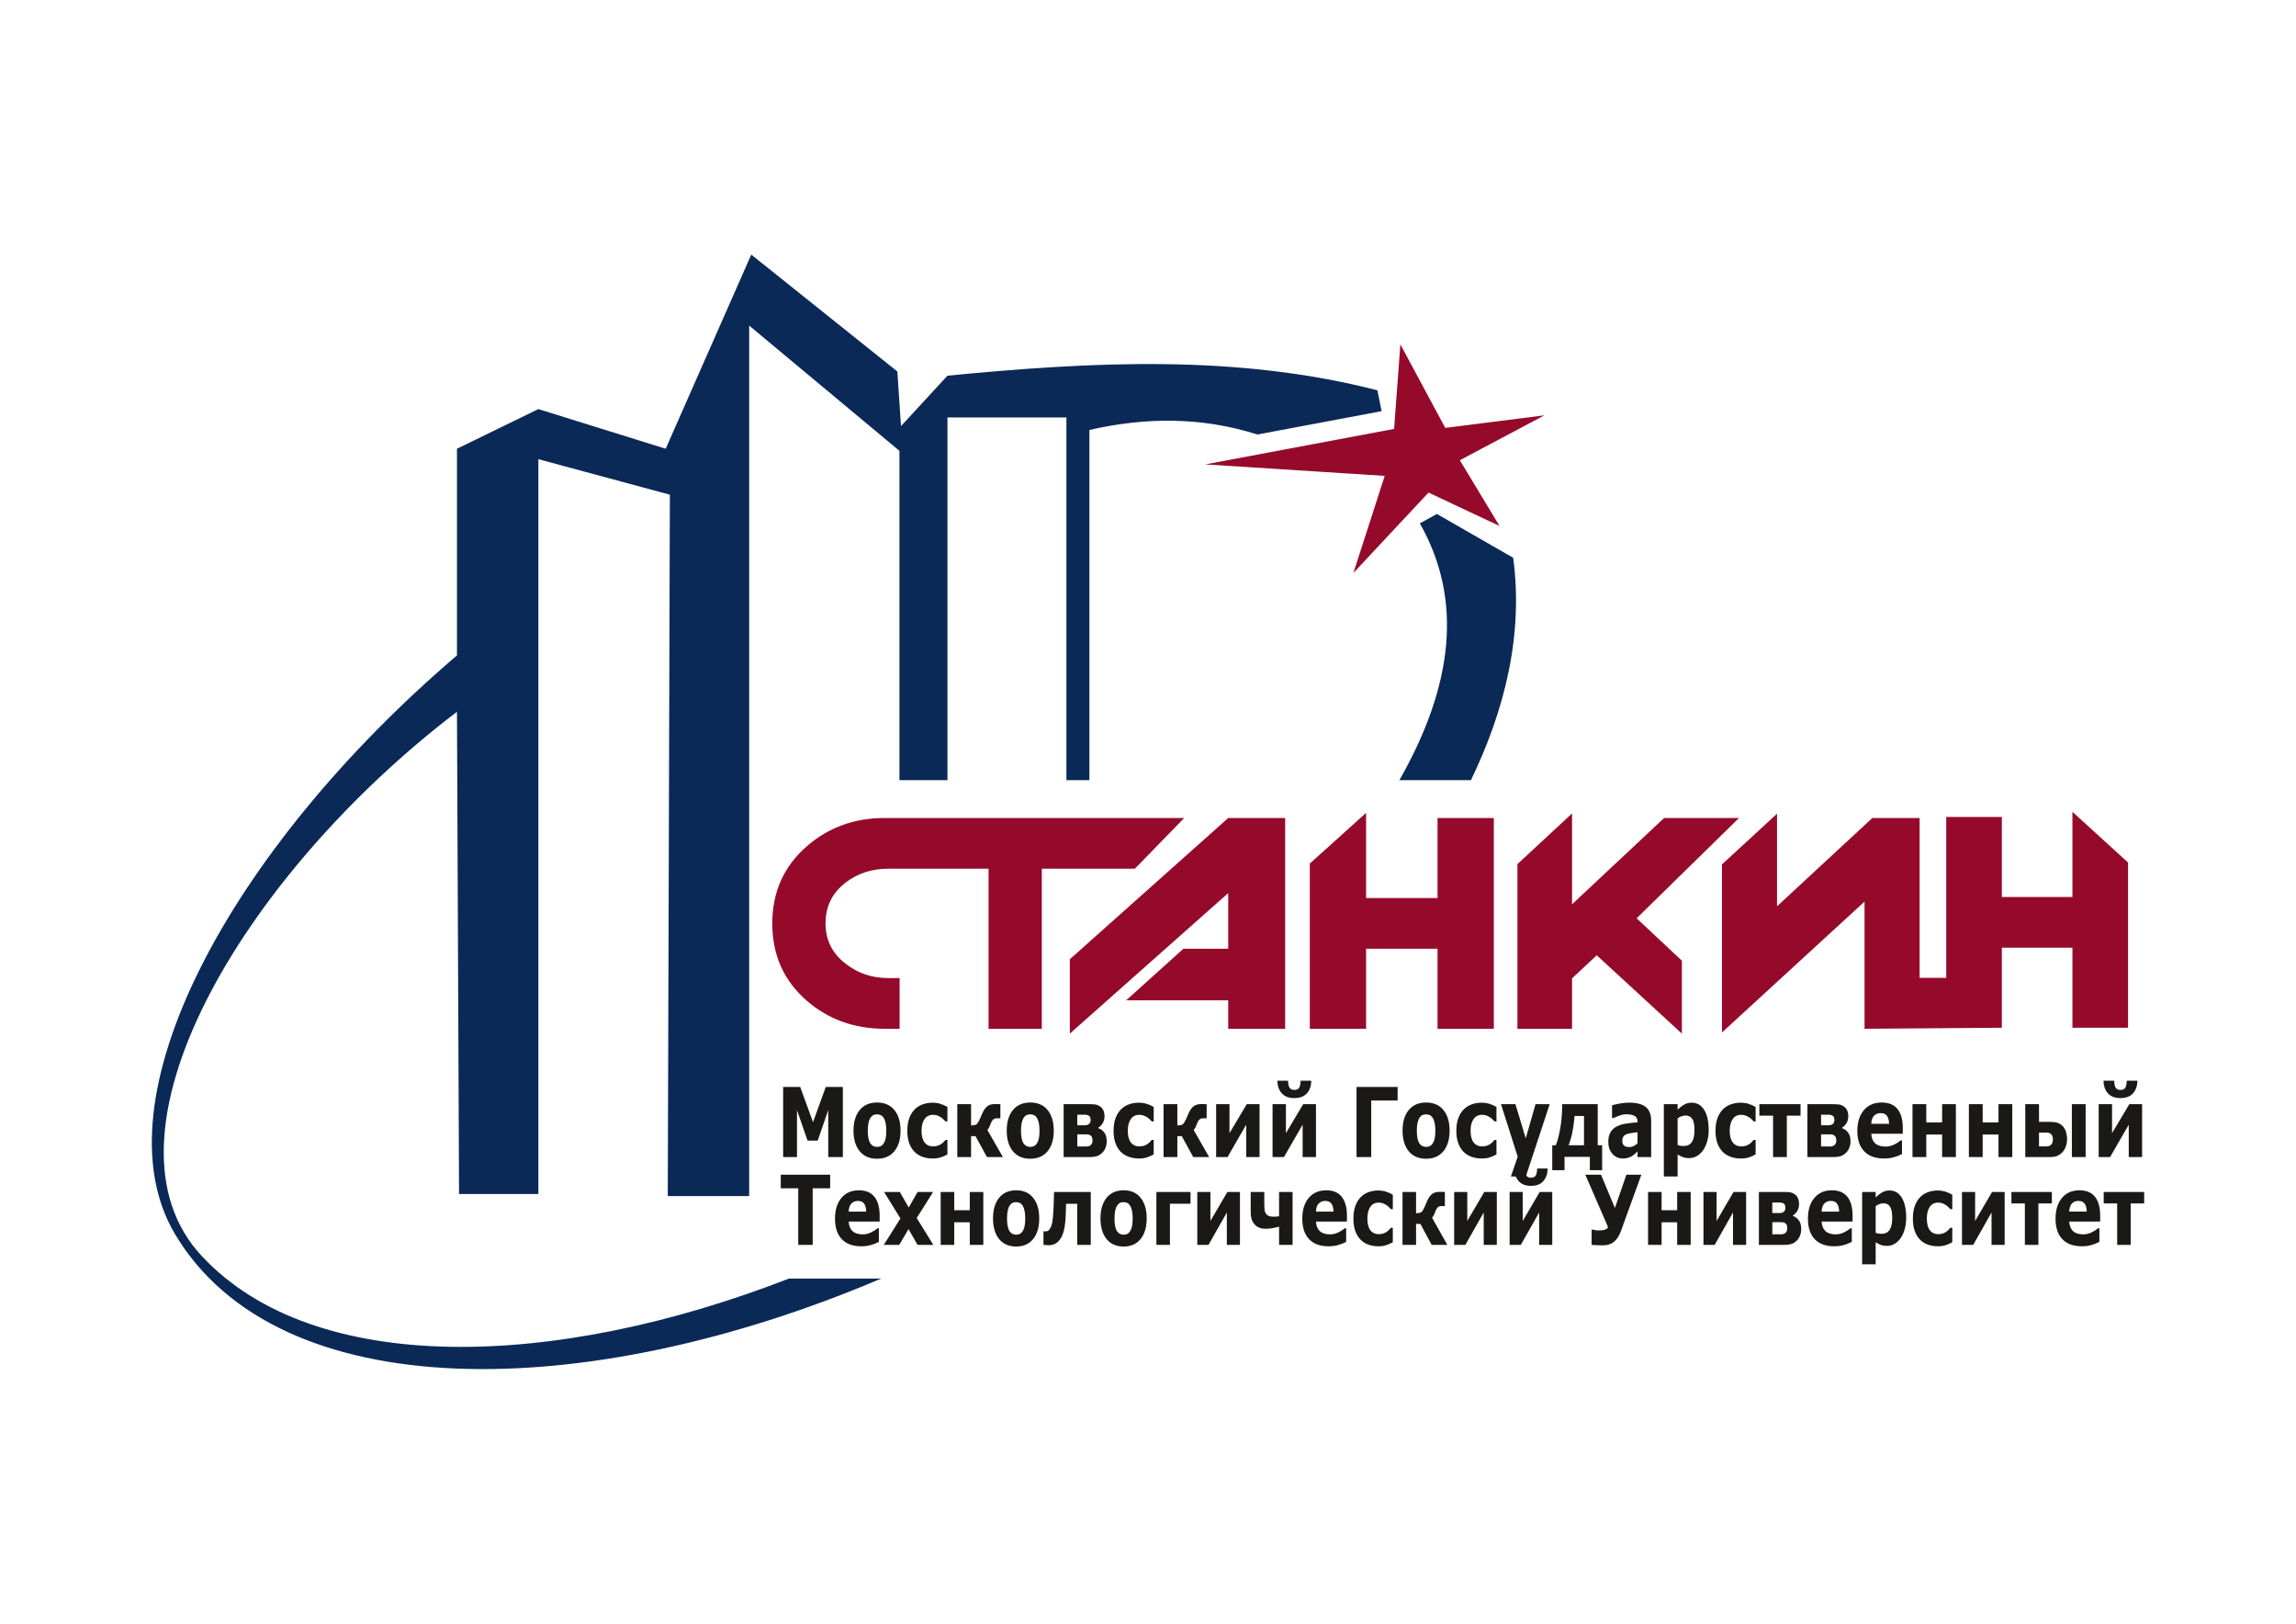 <svg xmlns:dc="http://purl.org/dc/elements/1.1/" xmlns:cc="http://creativecommons.org/ns#" xmlns:rdf="http://www.w3.org/1999/02/22-rdf-syntax-ns#" xmlns:svg="http://www.w3.org/2000/svg" xmlns="http://www.w3.org/2000/svg" viewBox="0 0 841.89 595.276" id="svg2" height="595.276" width="841.89" version="1.1">
  <defs id="defs18" />
  <g id="g4">
    <path id="path6" style="fill:#0a2957;fill-rule:evenodd" d="m 526.886,188.435 27.95,16.045 c 3.848,28.25 -3.159,56.044 -15.467,81.532 l -26.235,0 c 19.61,-34.488 23.508,-65.934 7.483,-94.134 l 6.268,-3.443 z M 168.323,437.738 167.558,260.947 C 88.204,321.409 32.656,416.81 74.189,460.698 c 41.068,43.762 128.544,41.692 215.091,8.049 l 33.819,0 C 214.263,515.044 101.981,515.808 64.21,452.508 34.872,403.335 84.064,311.548 167.558,240.284 l 0,-75.767 29.847,-14.539 46.685,14.539 31.379,-71.174 53.572,42.859 1.338,20.017 17.029,-18.488 c 52.938,-5.126 105.745,-7.951 157.656,5.358 l 1.532,7.654 -45.528,8.555 c -20.54,-6.517 -41.078,-6.374 -61.618,-1.668 l 0,128.383 -8.419,0 0,-132.973 -43.623,0 0,132.973 -17.602,0 0,-120.728 -55.101,-45.92 0,319.138 -29.849,0 0.767,-257.148 -48.217,-13.009 0,269.392 -29.082,0 z" />
    <path id="path8" style="fill:#950a2a;fill-rule:evenodd" d="m 329.868,318.475 -0.927,0 -3.137,0 c -6.08,0 -11.334,1.706 -15.761,5.117 -4.891,3.76 -7.337,8.738 -7.337,14.934 0,6.127 2.479,11.07 7.435,14.83 4.428,3.481 9.648,5.221 15.663,5.221 l 4.064,0 0,18.59 -5.452,0 c -11.168,0 -20.718,-3.446 -28.648,-10.339 -8.393,-7.311 -12.59,-16.745 -12.59,-28.303 0,-11.488 4.23,-20.922 12.69,-28.302 7.929,-6.893 17.446,-10.34 28.548,-10.34 l 109.813,0 -18.091,18.59 -34.127,0 0,58.693 -19.529,0 0,-58.693 -32.613,0 z m 141.375,58.693 -20.881,0 0,-10.444 -37.415,0 20.986,-18.903 16.429,0 0,-20.4 -58.084,51.522 0,-27.258 58.084,-51.8 20.881,0 0,77.283 z m 76.51,0 -20.641,0 0,-29.346 -26.194,0 0,29.346 -20.641,0 0,-60.573 20.641,-18.589 0,31.226 26.194,0 0,-29.346 20.641,0 0,77.283 z m 89.91,-77.283 -37.546,36.779 16.595,15.544 0,26.735 -31.223,-28.719 -9.05,8.459 0,18.485 -20.036,0 0,-60.364 20.036,-18.589 0,33.315 33.765,-31.645 27.46,0 z m 96.37,76.9 0,-29.346 25.88,0 0,29.346 20.393,0 0,-60.573 -20.393,-18.589 0,31.226 -25.88,0 0,-29.346 -20.393,0 0,58.99 -9.76,-0.017 0,-58.59 -17.324,0 -34.956,32.375 0,-33.942 -20.195,18.59 0,61.617 52.281,-47.988 0,46.63 50.348,-0.383 z" />
    <path id="path10" style="fill:#950a2a;fill-rule:evenodd" d="m 513.482,126.252 -2.296,30.995 -69.261,13.01 65.817,4.209 -11.48,35.587 27.552,-29.465 26.021,12.245 -14.541,-24.108 30.995,-16.454 -36.353,4.592 -16.454,-30.613 z" />
    <path id="path12" style="fill:#1b1918;fill-rule:evenodd" d="m 309.059,424.206 -5.359,0 0,-17.223 -3.873,11.179 -3.716,0 -3.874,-11.179 0,17.223 -5.076,0 0,-25.719 6.253,0 4.703,12.901 4.682,-12.901 6.259,0 0,25.719 z m 21.154,-9.693 c 0,3.189 -0.751,5.707 -2.266,7.541 -1.508,1.84 -3.629,2.759 -6.358,2.759 -2.734,0 -4.855,-0.919 -6.363,-2.759 -1.508,-1.834 -2.265,-4.352 -2.265,-7.541 0,-3.208 0.762,-5.732 2.279,-7.565 1.517,-1.828 3.635,-2.747 6.349,-2.747 2.749,0 4.875,0.925 6.373,2.765 1.503,1.845 2.251,4.357 2.251,7.547 z m -6.216,4.717 c 0.331,-0.495 0.575,-1.091 0.737,-1.787 0.163,-0.696 0.25,-1.663 0.25,-2.895 0,-1.138 -0.087,-2.093 -0.255,-2.865 -0.167,-0.773 -0.402,-1.386 -0.703,-1.852 -0.297,-0.472 -0.656,-0.801 -1.077,-0.997 -0.422,-0.2 -0.877,-0.294 -1.361,-0.294 -0.488,0 -0.919,0.076 -1.298,0.241 -0.383,0.16 -0.742,0.484 -1.086,0.967 -0.312,0.449 -0.556,1.067 -0.738,1.846 -0.181,0.784 -0.273,1.769 -0.273,2.953 0,1.062 0.076,1.981 0.235,2.76 0.163,0.772 0.393,1.397 0.704,1.869 0.296,0.454 0.656,0.778 1.073,0.984 0.416,0.213 0.89,0.312 1.422,0.312 0.46,0 0.896,-0.095 1.312,-0.283 0.417,-0.189 0.771,-0.514 1.058,-0.961 z m 18.043,5.495 c -1.374,0 -2.628,-0.2 -3.768,-0.607 -1.135,-0.401 -2.126,-1.02 -2.963,-1.863 -0.834,-0.843 -1.481,-1.899 -1.939,-3.178 -0.456,-1.279 -0.684,-2.777 -0.684,-4.493 0,-1.804 0.243,-3.366 0.737,-4.681 0.488,-1.309 1.173,-2.4 2.053,-3.267 0.853,-0.814 1.834,-1.415 2.945,-1.793 1.111,-0.382 2.269,-0.572 3.467,-0.572 1.073,0 2.063,0.147 2.973,0.43 0.905,0.289 1.752,0.666 2.538,1.127 l 0,5.301 -0.714,0 c -0.196,-0.206 -0.435,-0.449 -0.709,-0.725 -0.277,-0.278 -0.617,-0.549 -1.02,-0.814 -0.382,-0.248 -0.804,-0.461 -1.259,-0.625 -0.46,-0.171 -0.991,-0.253 -1.599,-0.253 -1.351,0 -2.385,0.525 -3.108,1.58 -0.728,1.055 -1.087,2.487 -1.087,4.292 0,1.869 0.369,3.285 1.116,4.251 0.742,0.967 1.796,1.451 3.161,1.451 0.637,0 1.211,-0.088 1.719,-0.265 0.512,-0.183 0.934,-0.39 1.269,-0.632 0.32,-0.23 0.598,-0.472 0.843,-0.725 0.243,-0.253 0.469,-0.501 0.674,-0.742 l 0.714,0 0,5.301 c -0.794,0.46 -1.623,0.825 -2.491,1.096 -0.867,0.272 -1.819,0.407 -2.868,0.407 z m 25.7,-0.519 -5.838,0 -4.217,-7.689 -1.614,0 0,7.689 -5.053,0 0,-19.398 5.053,0 0,7.788 c 0.933,-0.011 1.579,-0.135 1.934,-0.371 0.354,-0.236 0.766,-0.86 1.235,-1.875 0.139,-0.294 0.307,-0.683 0.503,-1.155 0.196,-0.472 0.354,-0.837 0.464,-1.085 0.513,-1.132 1.117,-1.969 1.801,-2.517 0.69,-0.548 1.647,-0.82 2.872,-0.82 0.355,0 0.728,0.006 1.126,0.017 0.398,0.012 0.671,0.018 0.809,0.018 l 0,5.183 -1.374,0 c -0.561,0 -1.011,0.171 -1.341,0.519 -0.331,0.342 -0.617,0.855 -0.861,1.533 -0.205,0.567 -0.394,1.015 -0.56,1.345 -0.173,0.324 -0.383,0.607 -0.647,0.838 l 5.708,9.982 z m 18.655,-9.693 c 0,3.189 -0.752,5.707 -2.265,7.541 -1.508,1.84 -3.63,2.759 -6.359,2.759 -2.734,0 -4.855,-0.919 -6.363,-2.759 -1.508,-1.834 -2.265,-4.352 -2.265,-7.541 0,-3.208 0.762,-5.732 2.279,-7.565 1.518,-1.828 3.635,-2.747 6.349,-2.747 2.749,0 4.875,0.925 6.373,2.765 1.503,1.845 2.251,4.357 2.251,7.547 z m -6.216,4.717 c 0.331,-0.495 0.576,-1.091 0.738,-1.787 0.162,-0.696 0.249,-1.663 0.249,-2.895 0,-1.138 -0.087,-2.093 -0.254,-2.865 -0.167,-0.773 -0.403,-1.386 -0.704,-1.852 -0.297,-0.472 -0.656,-0.801 -1.077,-0.997 -0.421,-0.2 -0.877,-0.294 -1.361,-0.294 -0.488,0 -0.919,0.076 -1.298,0.241 -0.382,0.16 -0.742,0.484 -1.086,0.967 -0.311,0.449 -0.556,1.067 -0.737,1.846 -0.182,0.784 -0.273,1.769 -0.273,2.953 0,1.062 0.075,1.981 0.234,2.76 0.163,0.772 0.393,1.397 0.704,1.869 0.297,0.454 0.656,0.778 1.073,0.984 0.416,0.213 0.89,0.312 1.422,0.312 0.46,0 0.896,-0.095 1.312,-0.283 0.417,-0.189 0.772,-0.514 1.058,-0.961 z m 25.632,-0.879 c 0,0.931 -0.154,1.762 -0.455,2.489 -0.306,0.725 -0.709,1.326 -1.216,1.809 -0.638,0.613 -1.307,1.026 -2.012,1.239 -0.709,0.212 -1.546,0.318 -2.518,0.318 l -9.596,0 0,-19.398 9.19,0 c 1.148,0 1.996,0.047 2.537,0.135 0.546,0.095 1.077,0.318 1.599,0.678 0.551,0.365 0.967,0.854 1.246,1.468 0.273,0.608 0.412,1.333 0.412,2.176 0,0.955 -0.221,1.792 -0.666,2.512 -0.445,0.719 -0.981,1.267 -1.609,1.651 l 0,0.188 c 0.872,0.266 1.604,0.796 2.198,1.599 0.594,0.801 0.891,1.845 0.891,3.136 z m -5.909,-7.707 c 0,-0.713 -0.172,-1.22 -0.522,-1.52 -0.355,-0.295 -0.914,-0.449 -1.69,-0.449 l -2.667,0 0,3.868 2.748,0 c 0.685,0 1.211,-0.165 1.58,-0.506 0.368,-0.343 0.55,-0.802 0.55,-1.392 z m 0.704,7.518 c 0,-0.843 -0.196,-1.432 -0.584,-1.775 -0.388,-0.336 -0.958,-0.506 -1.715,-0.506 l -3.284,0 0,4.439 3.365,0 c 0.695,0 1.236,-0.194 1.628,-0.578 0.393,-0.389 0.589,-0.913 0.589,-1.58 z m 17.07,6.563 c -1.374,0 -2.628,-0.2 -3.768,-0.607 -1.135,-0.401 -2.126,-1.02 -2.965,-1.863 -0.833,-0.843 -1.48,-1.899 -1.938,-3.178 -0.456,-1.279 -0.685,-2.777 -0.685,-4.493 0,-1.804 0.244,-3.366 0.738,-4.681 0.488,-1.309 1.173,-2.4 2.053,-3.267 0.852,-0.814 1.834,-1.415 2.944,-1.793 1.112,-0.382 2.27,-0.572 3.467,-0.572 1.073,0 2.064,0.147 2.974,0.43 0.905,0.289 1.752,0.666 2.538,1.127 l 0,5.301 -0.714,0 c -0.196,-0.206 -0.435,-0.449 -0.709,-0.725 -0.278,-0.278 -0.617,-0.549 -1.02,-0.814 -0.383,-0.248 -0.804,-0.461 -1.259,-0.625 -0.46,-0.171 -0.992,-0.253 -1.599,-0.253 -1.351,0 -2.385,0.525 -3.108,1.58 -0.728,1.055 -1.087,2.487 -1.087,4.292 0,1.869 0.369,3.285 1.116,4.251 0.742,0.967 1.796,1.451 3.161,1.451 0.637,0 1.21,-0.088 1.719,-0.265 0.511,-0.183 0.934,-0.39 1.268,-0.632 0.321,-0.23 0.599,-0.472 0.843,-0.725 0.244,-0.253 0.47,-0.501 0.675,-0.742 l 0.714,0 0,5.301 c -0.795,0.46 -1.623,0.825 -2.491,1.096 -0.867,0.272 -1.819,0.407 -2.868,0.407 z m 25.698,-0.519 -5.837,0 -4.218,-7.689 -1.614,0 0,7.689 -5.051,0 0,-19.398 5.051,0 0,7.788 c 0.934,-0.011 1.58,-0.135 1.934,-0.371 0.355,-0.236 0.767,-0.86 1.236,-1.875 0.139,-0.294 0.306,-0.683 0.503,-1.155 0.195,-0.472 0.354,-0.837 0.464,-1.085 0.512,-1.132 1.116,-1.969 1.801,-2.517 0.69,-0.548 1.647,-0.82 2.872,-0.82 0.355,0 0.728,0.006 1.126,0.017 0.397,0.012 0.67,0.018 0.809,0.018 l 0,5.183 -1.375,0 c -0.56,0 -1.01,0.171 -1.34,0.519 -0.331,0.342 -0.617,0.855 -0.861,1.533 -0.206,0.567 -0.394,1.015 -0.56,1.345 -0.173,0.324 -0.384,0.607 -0.647,0.838 l 5.707,9.982 z m 18.473,0 -4.893,0 0,-11.869 -6.846,11.869 -4.181,0 0,-19.398 4.898,0 0,10.625 6.34,-10.625 4.682,0 0,19.398 z m 20.691,0 -4.894,0 0,-11.869 -6.846,11.869 -4.181,0 0,-19.398 4.899,0 0,10.625 6.339,-10.625 4.683,0 0,19.398 z m -1.738,-28.001 c 0,1.875 -0.522,3.408 -1.566,4.593 -1.038,1.186 -2.585,1.781 -4.634,1.781 -2.04,0 -3.582,-0.595 -4.63,-1.787 -1.044,-1.191 -1.57,-2.724 -1.57,-4.587 l 3.902,0 c 0.014,1.138 0.196,1.987 0.532,2.546 0.335,0.56 0.924,0.838 1.767,0.838 0.852,0 1.441,-0.272 1.777,-0.82 0.331,-0.548 0.506,-1.403 0.527,-2.565 l 3.897,0 z m 31.674,7.252 -9.677,0 0,20.749 -5.387,0 0,-25.719 15.064,0 0,4.97 z m 19.062,11.056 c 0,3.189 -0.752,5.707 -2.265,7.541 -1.508,1.84 -3.63,2.759 -6.359,2.759 -2.734,0 -4.855,-0.919 -6.363,-2.759 -1.508,-1.834 -2.264,-4.352 -2.264,-7.541 0,-3.208 0.761,-5.732 2.278,-7.565 1.518,-1.828 3.635,-2.747 6.349,-2.747 2.749,0 4.874,0.925 6.373,2.765 1.503,1.845 2.251,4.357 2.251,7.547 z m -6.216,4.717 c 0.331,-0.495 0.576,-1.091 0.738,-1.787 0.163,-0.696 0.249,-1.663 0.249,-2.895 0,-1.138 -0.086,-2.093 -0.254,-2.865 -0.167,-0.773 -0.403,-1.386 -0.704,-1.852 -0.297,-0.472 -0.656,-0.801 -1.077,-0.997 -0.421,-0.2 -0.877,-0.294 -1.361,-0.294 -0.488,0 -0.918,0.076 -1.297,0.241 -0.383,0.16 -0.742,0.484 -1.087,0.967 -0.311,0.449 -0.556,1.067 -0.737,1.846 -0.182,0.784 -0.273,1.769 -0.273,2.953 0,1.062 0.075,1.981 0.234,2.76 0.163,0.772 0.393,1.397 0.704,1.869 0.297,0.454 0.656,0.778 1.073,0.984 0.416,0.213 0.891,0.312 1.423,0.312 0.459,0 0.895,-0.095 1.311,-0.283 0.417,-0.189 0.772,-0.514 1.058,-0.961 z m 18.043,5.495 c -1.373,0 -2.628,-0.2 -3.767,-0.607 -1.135,-0.401 -2.127,-1.02 -2.965,-1.863 -0.833,-0.843 -1.48,-1.899 -1.94,-3.178 -0.455,-1.279 -0.684,-2.777 -0.684,-4.493 0,-1.804 0.244,-3.366 0.737,-4.681 0.488,-1.309 1.173,-2.4 2.054,-3.267 0.852,-0.814 1.834,-1.415 2.944,-1.793 1.111,-0.382 2.27,-0.572 3.467,-0.572 1.073,0 2.063,0.147 2.974,0.43 0.905,0.289 1.752,0.666 2.537,1.127 l 0,5.301 -0.714,0 c -0.196,-0.206 -0.434,-0.449 -0.708,-0.725 -0.278,-0.278 -0.618,-0.549 -1.02,-0.814 -0.383,-0.248 -0.804,-0.461 -1.26,-0.625 -0.459,-0.171 -0.991,-0.253 -1.599,-0.253 -1.351,0 -2.384,0.525 -3.108,1.58 -0.727,1.055 -1.086,2.487 -1.086,4.292 0,1.869 0.369,3.285 1.116,4.251 0.742,0.967 1.795,1.451 3.161,1.451 0.637,0 1.21,-0.088 1.719,-0.265 0.512,-0.183 0.933,-0.39 1.268,-0.632 0.321,-0.23 0.599,-0.472 0.843,-0.725 0.244,-0.253 0.469,-0.501 0.674,-0.742 l 0.714,0 0,5.301 c -0.794,0.46 -1.623,0.825 -2.49,1.096 -0.867,0.272 -1.819,0.407 -2.869,0.407 z m 16.09,-7.376 3.591,-12.541 5.191,0 -8.753,26.515 -5.468,0 2.495,-7.252 -6.129,-19.263 5.301,0 3.774,12.541 z m 28.015,11.657 -4.506,0 0,-4.87 -9.283,0 0,4.87 -4.506,0 0,-9.133 1.308,0 c 0.708,-1.823 1.278,-4.045 1.704,-6.681 0.426,-2.63 0.637,-5.425 0.637,-8.384 l 13.02,0 0,15.065 1.627,0 0,9.133 z m -6.651,-9.133 0,-10.731 -3.466,0 c -0.159,2.135 -0.426,4.116 -0.804,5.943 -0.378,1.834 -0.833,3.425 -1.37,4.788 l 5.64,0 z m 19.623,-0.725 0,-4.046 c -0.68,0.071 -1.423,0.166 -2.217,0.284 -0.795,0.123 -1.398,0.265 -1.81,0.424 -0.502,0.194 -0.89,0.484 -1.153,0.855 -0.269,0.377 -0.403,0.867 -0.403,1.48 0,0.401 0.029,0.731 0.086,0.985 0.057,0.254 0.196,0.495 0.422,0.725 0.216,0.23 0.469,0.402 0.77,0.507 0.298,0.112 0.767,0.165 1.403,0.165 0.503,0 1.015,-0.129 1.537,-0.377 0.518,-0.253 0.972,-0.59 1.365,-1.002 z m 0,3.001 c -0.267,0.253 -0.608,0.559 -1.01,0.919 -0.403,0.354 -0.781,0.637 -1.135,0.843 -0.498,0.278 -1.01,0.484 -1.542,0.613 -0.536,0.135 -1.121,0.2 -1.753,0.2 -1.499,0 -2.753,-0.572 -3.763,-1.71 -1.01,-1.144 -1.513,-2.6 -1.513,-4.369 0,-1.421 0.258,-2.577 0.771,-3.473 0.518,-0.902 1.245,-1.61 2.189,-2.128 0.934,-0.513 2.097,-0.885 3.481,-1.102 1.383,-0.219 2.82,-0.384 4.304,-0.484 l 0,-0.106 c 0,-1.067 -0.354,-1.81 -1.068,-2.217 -0.709,-0.407 -1.757,-0.613 -3.14,-0.613 -0.834,0 -1.72,0.183 -2.663,0.543 -0.949,0.365 -1.623,0.643 -2.035,0.837 l -0.465,0 0,-4.681 c 0.531,-0.172 1.403,-0.378 2.606,-0.613 1.196,-0.236 2.403,-0.354 3.609,-0.354 2.874,0 4.947,0.542 6.22,1.633 1.278,1.09 1.916,2.795 1.916,5.124 l 0,13.195 -5.009,0 0,-2.057 z m 26.095,-7.907 c 0,1.598 -0.2,3.054 -0.598,4.369 -0.397,1.309 -0.918,2.394 -1.565,3.249 -0.671,0.896 -1.432,1.574 -2.285,2.034 -0.852,0.46 -1.761,0.69 -2.734,0.69 -0.9,0 -1.661,-0.118 -2.288,-0.354 -0.627,-0.236 -1.269,-0.565 -1.92,-0.991 l 0,8.084 -5.051,0 0,-26.515 5.051,0 0,2.022 c 0.776,-0.761 1.566,-1.379 2.375,-1.851 0.809,-0.472 1.743,-0.708 2.801,-0.708 1.964,0 3.491,0.891 4.579,2.659 1.091,1.775 1.636,4.209 1.636,7.311 z m -5.204,0.118 c 0,-1.887 -0.263,-3.26 -0.785,-4.11 -0.527,-0.855 -1.356,-1.279 -2.485,-1.279 -0.475,0 -0.968,0.088 -1.47,0.265 -0.507,0.182 -0.991,0.436 -1.446,0.772 l 0,9.758 c 0.336,0.16 0.694,0.265 1.077,0.313 0.383,0.047 0.767,0.07 1.14,0.07 1.336,0 2.332,-0.483 2.988,-1.444 0.651,-0.961 0.981,-2.411 0.981,-4.346 z m 17.055,10.365 c -1.374,0 -2.628,-0.2 -3.768,-0.607 -1.135,-0.401 -2.126,-1.02 -2.963,-1.863 -0.834,-0.843 -1.481,-1.899 -1.939,-3.178 -0.456,-1.279 -0.684,-2.777 -0.684,-4.493 0,-1.804 0.243,-3.366 0.737,-4.681 0.488,-1.309 1.173,-2.4 2.054,-3.267 0.852,-0.814 1.833,-1.415 2.944,-1.793 1.111,-0.382 2.269,-0.572 3.467,-0.572 1.073,0 2.063,0.147 2.973,0.43 0.905,0.289 1.753,0.666 2.538,1.127 l 0,5.301 -0.714,0 c -0.196,-0.206 -0.435,-0.449 -0.709,-0.725 -0.277,-0.278 -0.617,-0.549 -1.02,-0.814 -0.382,-0.248 -0.804,-0.461 -1.259,-0.625 -0.459,-0.171 -0.991,-0.253 -1.599,-0.253 -1.351,0 -2.385,0.525 -3.108,1.58 -0.728,1.055 -1.087,2.487 -1.087,4.292 0,1.869 0.369,3.285 1.116,4.251 0.742,0.967 1.796,1.451 3.161,1.451 0.637,0 1.211,-0.088 1.719,-0.265 0.512,-0.183 0.934,-0.39 1.269,-0.632 0.32,-0.23 0.598,-0.472 0.843,-0.725 0.243,-0.253 0.469,-0.501 0.674,-0.742 l 0.714,0 0,5.301 c -0.794,0.46 -1.623,0.825 -2.491,1.096 -0.867,0.272 -1.819,0.407 -2.868,0.407 z m 21.83,-15.701 -5.023,0 0,15.183 -5.051,0 0,-15.183 -5.023,0 0,-4.215 15.097,0 0,4.215 z m 18.32,9.328 c 0,0.931 -0.154,1.762 -0.456,2.489 -0.306,0.725 -0.708,1.326 -1.216,1.809 -0.637,0.613 -1.307,1.026 -2.011,1.239 -0.709,0.212 -1.547,0.318 -2.518,0.318 l -9.596,0 0,-19.398 9.189,0 c 1.149,0 1.997,0.047 2.538,0.135 0.546,0.095 1.077,0.318 1.599,0.678 0.551,0.365 0.967,0.854 1.246,1.468 0.273,0.608 0.411,1.333 0.411,2.176 0,0.955 -0.221,1.792 -0.665,2.512 -0.446,0.719 -0.981,1.267 -1.609,1.651 l 0,0.188 c 0.871,0.266 1.604,0.796 2.198,1.599 0.593,0.801 0.891,1.845 0.891,3.136 z m -5.91,-7.707 c 0,-0.713 -0.172,-1.22 -0.522,-1.52 -0.354,-0.295 -0.914,-0.449 -1.689,-0.449 l -2.668,0 0,3.868 2.748,0 c 0.685,0 1.211,-0.165 1.58,-0.506 0.369,-0.343 0.55,-0.802 0.55,-1.392 z m 0.705,7.518 c 0,-0.843 -0.196,-1.432 -0.585,-1.775 -0.387,-0.336 -0.957,-0.506 -1.714,-0.506 l -3.285,0 0,4.439 3.366,0 c 0.695,0 1.235,-0.194 1.628,-0.578 0.393,-0.389 0.589,-0.913 0.589,-1.58 z m 24.377,-2.506 -11.559,0 c 0.076,1.521 0.545,2.683 1.412,3.491 0.862,0.801 2.136,1.208 3.822,1.208 1.068,0 2.097,-0.236 3.098,-0.708 1.001,-0.477 1.791,-0.978 2.375,-1.52 l 0.56,0 0,4.987 c -1.144,0.566 -2.217,0.973 -3.228,1.226 -1.01,0.254 -2.126,0.383 -3.351,0.383 -3.16,0 -5.583,-0.879 -7.269,-2.624 -1.681,-1.751 -2.523,-4.245 -2.523,-7.482 0,-3.201 0.794,-5.737 2.389,-7.612 1.595,-1.869 3.783,-2.806 6.561,-2.806 2.561,0 4.486,0.801 5.779,2.393 1.294,1.599 1.935,3.892 1.935,6.887 l 0,2.175 z m -5.024,-3.644 c -0.023,-1.303 -0.287,-2.281 -0.785,-2.936 -0.493,-0.66 -1.263,-0.985 -2.313,-0.985 -0.972,0 -1.772,0.306 -2.399,0.932 -0.626,0.619 -0.977,1.616 -1.053,2.989 l 6.549,0 z m 24.492,12.194 -5.047,0 0,-8.272 -5.807,0 0,8.272 -5.053,0 0,-19.398 5.053,0 0,6.686 5.807,0 0,-6.686 5.047,0 0,19.398 z m 20.675,0 -5.047,0 0,-8.272 -5.808,0 0,8.272 -5.051,0 0,-19.398 5.051,0 0,6.686 5.808,0 0,-6.686 5.047,0 0,19.398 z m 14.895,-6.498 c 0,-0.826 -0.2,-1.45 -0.602,-1.863 -0.403,-0.413 -0.982,-0.619 -1.739,-0.619 l -2.748,0 0,5.06 2.748,0 c 0.508,0 0.915,-0.088 1.236,-0.265 0.316,-0.183 0.551,-0.402 0.7,-0.666 0.163,-0.254 0.267,-0.52 0.325,-0.796 0.053,-0.278 0.08,-0.56 0.08,-0.849 z m 5.191,-0.047 c 0,0.991 -0.158,1.904 -0.474,2.742 -0.32,0.843 -0.737,1.526 -1.249,2.057 -0.638,0.637 -1.294,1.085 -1.973,1.351 -0.675,0.264 -1.591,0.395 -2.739,0.395 l -8.882,0 0,-19.398 5.037,0 0,6.479 3.854,0 c 1.135,0 2.049,0.101 2.744,0.301 0.699,0.2 1.36,0.59 1.987,1.167 0.56,0.519 0.981,1.208 1.268,2.082 0.283,0.867 0.426,1.809 0.426,2.824 z m 6.819,6.544 -5.052,0 0,-19.398 5.052,0 0,19.398 z m 20.703,0 -4.893,0 0,-11.869 -6.846,11.869 -4.181,0 0,-19.398 4.898,0 0,10.625 6.34,-10.625 4.682,0 0,19.398 z m -1.737,-28.001 c 0,1.875 -0.522,3.408 -1.566,4.593 -1.039,1.186 -2.586,1.781 -4.634,1.781 -2.04,0 -3.582,-0.595 -4.63,-1.787 -1.043,-1.191 -1.571,-2.724 -1.571,-4.587 l 3.903,0 c 0.013,1.138 0.196,1.987 0.532,2.546 0.334,0.56 0.923,0.838 1.766,0.838 0.852,0 1.441,-0.272 1.776,-0.82 0.331,-0.548 0.507,-1.403 0.528,-2.565 l 3.897,0 z" />
    <path id="path14" style="fill:#1b1918;fill-rule:evenodd" d="m 304.401,435.641 -6.411,0 0,20.749 -5.292,0 0,-20.749 -6.407,0 0,-4.97 18.111,0 0,4.97 z m 18.148,12.199 -11.356,0 c 0.075,1.521 0.536,2.683 1.387,3.491 0.847,0.801 2.098,1.208 3.755,1.208 1.048,0 2.059,-0.236 3.043,-0.708 0.983,-0.477 1.759,-0.978 2.334,-1.52 l 0.55,0 0,4.987 c -1.125,0.567 -2.178,0.973 -3.171,1.226 -0.993,0.254 -2.089,0.383 -3.293,0.383 -3.104,0 -5.485,-0.879 -7.14,-2.624 -1.652,-1.751 -2.479,-4.245 -2.479,-7.482 0,-3.202 0.781,-5.737 2.347,-7.612 1.566,-1.869 3.716,-2.806 6.445,-2.806 2.516,0 4.408,0.801 5.678,2.393 1.27,1.599 1.901,3.892 1.901,6.887 l 0,2.175 z m -4.934,-3.644 c -0.023,-1.303 -0.283,-2.281 -0.772,-2.936 -0.484,-0.66 -1.242,-0.984 -2.272,-0.984 -0.955,0 -1.74,0.306 -2.357,0.931 -0.615,0.619 -0.959,1.616 -1.034,2.989 l 6.436,0 z m 24.616,12.194 -5.791,0 -3.307,-5.802 -3.392,5.802 -5.677,0 6.105,-9.693 -6.007,-9.705 5.787,0 3.254,5.701 3.265,-5.701 5.692,0 -6.021,9.552 6.092,9.847 z m 18.327,0 -4.959,0 0,-8.272 -5.705,0 0,8.272 -4.963,0 0,-19.398 4.963,0 0,6.686 5.705,0 0,-6.686 4.959,0 0,19.398 z m 20.505,-9.693 c 0,3.189 -0.738,5.707 -2.225,7.541 -1.482,1.84 -3.566,2.759 -6.247,2.759 -2.686,0 -4.77,-0.919 -6.252,-2.759 -1.482,-1.834 -2.225,-4.352 -2.225,-7.541 0,-3.208 0.749,-5.732 2.239,-7.566 1.491,-1.827 3.571,-2.747 6.237,-2.747 2.7,0 4.789,0.925 6.262,2.765 1.477,1.845 2.211,4.357 2.211,7.547 z m -6.106,4.717 c 0.324,-0.495 0.565,-1.091 0.724,-1.787 0.16,-0.696 0.245,-1.663 0.245,-2.895 0,-1.138 -0.085,-2.093 -0.25,-2.865 -0.164,-0.773 -0.395,-1.386 -0.691,-1.852 -0.292,-0.472 -0.645,-0.801 -1.059,-0.997 -0.414,-0.2 -0.86,-0.294 -1.336,-0.294 -0.479,0 -0.903,0.076 -1.274,0.241 -0.376,0.16 -0.729,0.484 -1.068,0.967 -0.306,0.449 -0.546,1.067 -0.725,1.846 -0.178,0.784 -0.268,1.769 -0.268,2.953 0,1.062 0.075,1.981 0.231,2.76 0.16,0.772 0.385,1.397 0.691,1.869 0.292,0.454 0.645,0.778 1.055,0.985 0.409,0.212 0.875,0.312 1.397,0.312 0.451,0 0.879,-0.095 1.288,-0.283 0.409,-0.189 0.758,-0.514 1.039,-0.961 z m 25.002,4.976 -4.962,0 0,-15.065 -4.092,0 c -0.028,0.867 -0.048,1.539 -0.061,2.017 -0.015,0.477 -0.034,1.031 -0.047,1.663 -0.067,1.857 -0.189,3.366 -0.377,4.528 -0.183,1.161 -0.414,2.111 -0.701,2.849 -0.278,0.749 -0.574,1.343 -0.889,1.78 -0.315,0.437 -0.636,0.82 -0.96,1.138 -0.367,0.372 -0.846,0.667 -1.44,0.885 -0.592,0.219 -1.161,0.331 -1.712,0.331 -0.432,0 -0.871,-0.023 -1.313,-0.065 -0.442,-0.042 -0.7,-0.059 -0.785,-0.059 l 0,-4.976 0.15,0 c 0.038,0 0.104,0.006 0.192,0.017 0.095,0.012 0.189,0.018 0.279,0.018 0.239,0 0.484,-0.029 0.738,-0.088 0.254,-0.054 0.461,-0.183 0.625,-0.377 0.616,-0.737 1.026,-1.663 1.233,-2.771 0.207,-1.115 0.357,-2.754 0.452,-4.936 0.033,-0.801 0.07,-1.728 0.109,-2.759 0.037,-1.038 0.07,-2.211 0.094,-3.526 l 13.467,0 0,19.398 z m 20.506,-9.693 c 0,3.189 -0.738,5.707 -2.225,7.541 -1.482,1.84 -3.566,2.759 -6.246,2.759 -2.686,0 -4.771,-0.919 -6.253,-2.759 -1.481,-1.834 -2.224,-4.352 -2.224,-7.541 0,-3.208 0.748,-5.732 2.238,-7.566 1.491,-1.827 3.571,-2.747 6.238,-2.747 2.7,0 4.788,0.925 6.261,2.765 1.477,1.845 2.211,4.357 2.211,7.547 z m -6.106,4.717 c 0.324,-0.495 0.564,-1.091 0.724,-1.787 0.161,-0.696 0.245,-1.663 0.245,-2.895 0,-1.138 -0.084,-2.093 -0.249,-2.865 -0.164,-0.773 -0.396,-1.386 -0.692,-1.852 -0.291,-0.472 -0.645,-0.801 -1.058,-0.997 -0.414,-0.2 -0.861,-0.294 -1.336,-0.294 -0.48,0 -0.903,0.076 -1.275,0.241 -0.376,0.16 -0.729,0.484 -1.068,0.967 -0.305,0.449 -0.546,1.067 -0.724,1.846 -0.179,0.784 -0.268,1.769 -0.268,2.953 0,1.062 0.074,1.981 0.23,2.76 0.16,0.772 0.385,1.397 0.692,1.869 0.291,0.454 0.644,0.778 1.054,0.985 0.409,0.212 0.875,0.312 1.397,0.312 0.452,0 0.88,-0.095 1.288,-0.283 0.41,-0.189 0.758,-0.514 1.039,-0.961 z m 22.176,-10.106 -7.55,0 0,15.082 -4.963,0 0,-19.398 12.513,0 0,4.316 z m 18.125,15.082 -4.807,0 0,-11.869 -6.726,11.869 -4.108,0 0,-19.398 4.812,0 0,10.624 6.228,-10.624 4.601,0 0,19.398 z m 19.306,0 -4.958,0 0,-6.668 c -0.828,0.218 -1.637,0.401 -2.428,0.542 -0.79,0.147 -1.647,0.219 -2.578,0.219 -1.679,0 -3.001,-0.525 -3.96,-1.58 -0.959,-1.056 -1.44,-2.523 -1.44,-4.416 l 0,-7.494 4.987,0 0,4.457 c 0,0.849 0.023,1.521 0.07,2.011 0.047,0.489 0.206,0.961 0.484,1.409 0.254,0.402 0.602,0.702 1.044,0.897 0.442,0.194 1.105,0.294 1.985,0.294 0.231,0 0.532,-0.011 0.908,-0.041 0.38,-0.029 0.686,-0.071 0.926,-0.112 l 0,-8.915 4.958,0 0,19.398 z m 19.927,-8.55 -11.356,0 c 0.075,1.521 0.536,2.683 1.387,3.491 0.847,0.801 2.098,1.208 3.755,1.208 1.049,0 2.059,-0.236 3.043,-0.708 0.983,-0.477 1.759,-0.978 2.334,-1.52 l 0.55,0 0,4.987 c -1.125,0.567 -2.178,0.973 -3.171,1.226 -0.993,0.254 -2.089,0.383 -3.293,0.383 -3.104,0 -5.485,-0.879 -7.14,-2.624 -1.652,-1.751 -2.479,-4.245 -2.479,-7.482 0,-3.202 0.781,-5.737 2.348,-7.612 1.565,-1.869 3.716,-2.806 6.445,-2.806 2.516,0 4.407,0.801 5.677,2.393 1.27,1.599 1.901,3.892 1.901,6.887 l 0,2.175 z m -4.934,-3.644 c -0.023,-1.303 -0.283,-2.281 -0.772,-2.936 -0.484,-0.66 -1.242,-0.984 -2.272,-0.984 -0.955,0 -1.74,0.306 -2.356,0.931 -0.616,0.619 -0.96,1.616 -1.035,2.989 l 6.436,0 z m 16.497,12.712 c -1.349,0 -2.582,-0.2 -3.702,-0.607 -1.115,-0.401 -2.088,-1.02 -2.912,-1.863 -0.819,-0.843 -1.454,-1.899 -1.905,-3.178 -0.448,-1.279 -0.673,-2.777 -0.673,-4.493 0,-1.804 0.24,-3.366 0.725,-4.681 0.479,-1.309 1.152,-2.4 2.018,-3.267 0.837,-0.814 1.801,-1.415 2.892,-1.793 1.091,-0.382 2.23,-0.572 3.406,-0.572 1.055,0 2.028,0.147 2.922,0.43 0.889,0.289 1.721,0.666 2.493,1.127 l 0,5.301 -0.701,0 c -0.193,-0.206 -0.428,-0.449 -0.697,-0.725 -0.273,-0.278 -0.606,-0.549 -1.002,-0.814 -0.376,-0.248 -0.79,-0.461 -1.238,-0.625 -0.451,-0.171 -0.973,-0.253 -1.57,-0.253 -1.327,0 -2.342,0.525 -3.053,1.58 -0.715,1.055 -1.068,2.488 -1.068,4.292 0,1.869 0.362,3.285 1.096,4.251 0.729,0.967 1.764,1.451 3.105,1.451 0.625,0 1.189,-0.088 1.688,-0.266 0.503,-0.183 0.917,-0.39 1.247,-0.631 0.315,-0.23 0.588,-0.472 0.828,-0.725 0.239,-0.253 0.461,-0.501 0.663,-0.742 l 0.701,0 0,5.301 c -0.78,0.46 -1.595,0.825 -2.446,1.096 -0.851,0.272 -1.788,0.407 -2.818,0.407 z m 25.248,-0.519 -5.735,0 -4.144,-7.689 -1.585,0 0,7.689 -4.963,0 0,-19.398 4.963,0 0,7.788 c 0.917,-0.011 1.552,-0.135 1.901,-0.371 0.348,-0.236 0.753,-0.86 1.213,-1.875 0.136,-0.294 0.301,-0.683 0.494,-1.155 0.192,-0.472 0.348,-0.837 0.456,-1.085 0.503,-1.132 1.096,-1.969 1.77,-2.517 0.677,-0.548 1.618,-0.82 2.822,-0.82 0.349,0 0.715,0.006 1.105,0.017 0.391,0.012 0.659,0.018 0.795,0.018 l 0,5.183 -1.351,0 c -0.55,0 -0.992,0.171 -1.317,0.519 -0.325,0.342 -0.606,0.855 -0.847,1.533 -0.201,0.566 -0.385,1.015 -0.549,1.345 -0.17,0.324 -0.377,0.607 -0.636,0.838 l 5.608,9.982 z m 18.147,0 -4.807,0 0,-11.869 -6.726,11.869 -4.107,0 0,-19.398 4.812,0 0,10.624 6.228,-10.624 4.6,0 0,19.398 z m 20.327,0 -4.807,0 0,-11.869 -6.726,11.869 -4.107,0 0,-19.398 4.811,0 0,10.624 6.228,-10.624 4.601,0 0,19.398 z m -1.708,-28.001 c 0,1.875 -0.513,3.408 -1.538,4.593 -1.021,1.186 -2.54,1.781 -4.553,1.781 -2.005,0 -3.52,-0.595 -4.549,-1.787 -1.025,-1.191 -1.543,-2.724 -1.543,-4.587 l 3.833,0 c 0.014,1.138 0.193,1.987 0.523,2.547 0.329,0.56 0.908,0.838 1.736,0.838 0.837,0 1.416,-0.272 1.745,-0.82 0.324,-0.548 0.497,-1.403 0.518,-2.565 l 3.828,0 z m 34.383,2.282 -7.466,20.572 c -0.432,1.185 -0.931,2.14 -1.49,2.865 -0.56,0.725 -1.139,1.262 -1.737,1.61 -0.597,0.354 -1.185,0.584 -1.768,0.69 -0.584,0.107 -1.165,0.153 -1.745,0.153 -0.645,0 -1.407,-0.017 -2.286,-0.059 -0.884,-0.041 -1.468,-0.076 -1.749,-0.112 l 0,-5.613 0.314,0 c 0.193,0.07 0.533,0.141 1.022,0.211 0.484,0.077 0.968,0.118 1.443,0.118 0.912,0 1.647,-0.112 2.216,-0.33 0.565,-0.219 0.908,-0.507 1.039,-0.868 l -8.34,-19.238 5.749,0 5.099,12.193 4.205,-12.193 5.494,0 z m 18.082,25.719 -4.958,0 0,-8.272 -5.706,0 0,8.272 -4.963,0 0,-19.398 4.963,0 0,6.686 5.706,0 0,-6.686 4.958,0 0,19.398 z m 20.326,0 -4.807,0 0,-11.869 -6.726,11.869 -4.107,0 0,-19.398 4.811,0 0,10.624 6.228,-10.624 4.601,0 0,19.398 z m 20.205,-5.855 c 0,0.932 -0.15,1.762 -0.447,2.489 -0.301,0.725 -0.697,1.326 -1.196,1.809 -0.625,0.613 -1.283,1.026 -1.975,1.239 -0.697,0.212 -1.519,0.318 -2.474,0.318 l -9.428,0 0,-19.398 9.028,0 c 1.129,0 1.962,0.047 2.494,0.135 0.536,0.095 1.058,0.318 1.57,0.678 0.541,0.365 0.95,0.854 1.223,1.468 0.268,0.608 0.404,1.333 0.404,2.176 0,0.955 -0.217,1.792 -0.654,2.512 -0.437,0.719 -0.963,1.267 -1.58,1.651 l 0,0.188 c 0.856,0.265 1.576,0.796 2.159,1.599 0.584,0.801 0.876,1.845 0.876,3.136 z m -5.805,-7.707 c 0,-0.713 -0.169,-1.22 -0.513,-1.52 -0.349,-0.295 -0.899,-0.449 -1.661,-0.449 l -2.62,0 0,3.868 2.699,0 c 0.674,0 1.191,-0.165 1.553,-0.506 0.362,-0.343 0.541,-0.802 0.541,-1.392 z m 0.692,7.518 c 0,-0.843 -0.193,-1.432 -0.575,-1.775 -0.38,-0.336 -0.94,-0.506 -1.683,-0.506 l -3.227,0 0,4.439 3.306,0 c 0.682,0 1.214,-0.194 1.6,-0.578 0.386,-0.389 0.579,-0.913 0.579,-1.58 z m 23.949,-2.506 -11.357,0 c 0.076,1.521 0.537,2.683 1.388,3.491 0.847,0.801 2.098,1.208 3.754,1.208 1.05,0 2.06,-0.236 3.044,-0.708 0.983,-0.477 1.758,-0.978 2.333,-1.52 l 0.55,0 0,4.987 c -1.125,0.567 -2.177,0.973 -3.171,1.226 -0.992,0.254 -2.088,0.383 -3.292,0.383 -3.105,0 -5.485,-0.879 -7.141,-2.624 -1.651,-1.751 -2.478,-4.245 -2.478,-7.482 0,-3.202 0.78,-5.737 2.347,-7.612 1.566,-1.869 3.716,-2.806 6.445,-2.806 2.516,0 4.408,0.801 5.677,2.393 1.271,1.599 1.902,3.892 1.902,6.887 l 0,2.175 z m -4.936,-3.644 c -0.023,-1.303 -0.282,-2.281 -0.771,-2.936 -0.485,-0.66 -1.242,-0.984 -2.272,-0.984 -0.955,0 -1.741,0.306 -2.357,0.931 -0.616,0.619 -0.96,1.616 -1.034,2.989 l 6.435,0 z m 24.588,2.229 c 0,1.598 -0.197,3.054 -0.587,4.369 -0.391,1.309 -0.903,2.394 -1.539,3.249 -0.659,0.896 -1.407,1.574 -2.244,2.034 -0.837,0.46 -1.731,0.69 -2.686,0.69 -0.884,0 -1.632,-0.118 -2.248,-0.354 -0.617,-0.236 -1.248,-0.566 -1.887,-0.991 l 0,8.084 -4.963,0 0,-26.515 4.963,0 0,2.022 c 0.762,-0.761 1.538,-1.379 2.333,-1.851 0.794,-0.472 1.713,-0.708 2.752,-0.708 1.928,0 3.429,0.891 4.497,2.659 1.072,1.775 1.608,4.209 1.608,7.311 z m -5.114,0.118 c 0,-1.887 -0.258,-3.26 -0.771,-4.11 -0.518,-0.855 -1.331,-1.279 -2.441,-1.279 -0.466,0 -0.951,0.088 -1.444,0.265 -0.499,0.182 -0.974,0.436 -1.421,0.772 l 0,9.758 c 0.33,0.16 0.681,0.265 1.058,0.313 0.376,0.047 0.754,0.07 1.12,0.07 1.313,0 2.291,-0.483 2.936,-1.444 0.639,-0.961 0.963,-2.411 0.963,-4.346 z m 16.756,10.365 c -1.35,0 -2.582,-0.2 -3.702,-0.607 -1.115,-0.401 -2.088,-1.02 -2.912,-1.863 -0.819,-0.843 -1.454,-1.899 -1.905,-3.178 -0.448,-1.279 -0.673,-2.777 -0.673,-4.493 0,-1.804 0.24,-3.366 0.725,-4.681 0.479,-1.309 1.152,-2.4 2.018,-3.267 0.837,-0.814 1.801,-1.415 2.892,-1.793 1.091,-0.382 2.23,-0.572 3.406,-0.572 1.055,0 2.028,0.147 2.922,0.43 0.889,0.289 1.722,0.666 2.493,1.127 l 0,5.301 -0.701,0 c -0.193,-0.206 -0.427,-0.449 -0.697,-0.725 -0.273,-0.278 -0.606,-0.549 -1.002,-0.814 -0.376,-0.248 -0.79,-0.461 -1.238,-0.625 -0.451,-0.171 -0.973,-0.253 -1.57,-0.253 -1.327,0 -2.342,0.525 -3.053,1.58 -0.715,1.055 -1.068,2.488 -1.068,4.292 0,1.869 0.362,3.285 1.096,4.251 0.729,0.967 1.763,1.451 3.105,1.451 0.625,0 1.189,-0.088 1.688,-0.266 0.503,-0.183 0.917,-0.39 1.247,-0.631 0.315,-0.23 0.588,-0.472 0.828,-0.725 0.24,-0.253 0.461,-0.501 0.663,-0.742 l 0.701,0 0,5.301 c -0.78,0.46 -1.594,0.825 -2.446,1.096 -0.851,0.272 -1.788,0.407 -2.818,0.407 z m 24.462,-0.519 -4.807,0 0,-11.869 -6.726,11.869 -4.108,0 0,-19.398 4.812,0 0,10.624 6.228,-10.624 4.601,0 0,19.398 z m 17.311,-15.183 -4.936,0 0,15.183 -4.962,0 0,-15.183 -4.934,0 0,-4.215 14.832,0 0,4.215 z m 17.72,6.633 -11.356,0 c 0.075,1.521 0.536,2.683 1.387,3.491 0.847,0.801 2.098,1.208 3.755,1.208 1.048,0 2.059,-0.236 3.043,-0.708 0.984,-0.477 1.759,-0.978 2.334,-1.52 l 0.55,0 0,4.987 c -1.125,0.567 -2.178,0.973 -3.171,1.226 -0.993,0.254 -2.089,0.383 -3.293,0.383 -3.104,0 -5.485,-0.879 -7.14,-2.624 -1.652,-1.751 -2.479,-4.245 -2.479,-7.482 0,-3.202 0.781,-5.737 2.347,-7.612 1.566,-1.869 3.716,-2.806 6.445,-2.806 2.516,0 4.408,0.801 5.678,2.393 1.27,1.599 1.901,3.892 1.901,6.887 l 0,2.175 z m -4.934,-3.644 c -0.023,-1.303 -0.283,-2.281 -0.772,-2.936 -0.484,-0.66 -1.242,-0.984 -2.272,-0.984 -0.955,0 -1.74,0.306 -2.357,0.931 -0.615,0.619 -0.959,1.616 -1.034,2.989 l 6.436,0 z m 21.06,-2.989 -4.936,0 0,15.183 -4.962,0 0,-15.183 -4.934,0 0,-4.215 14.832,0 0,4.215 z" />
  </g>
</svg>